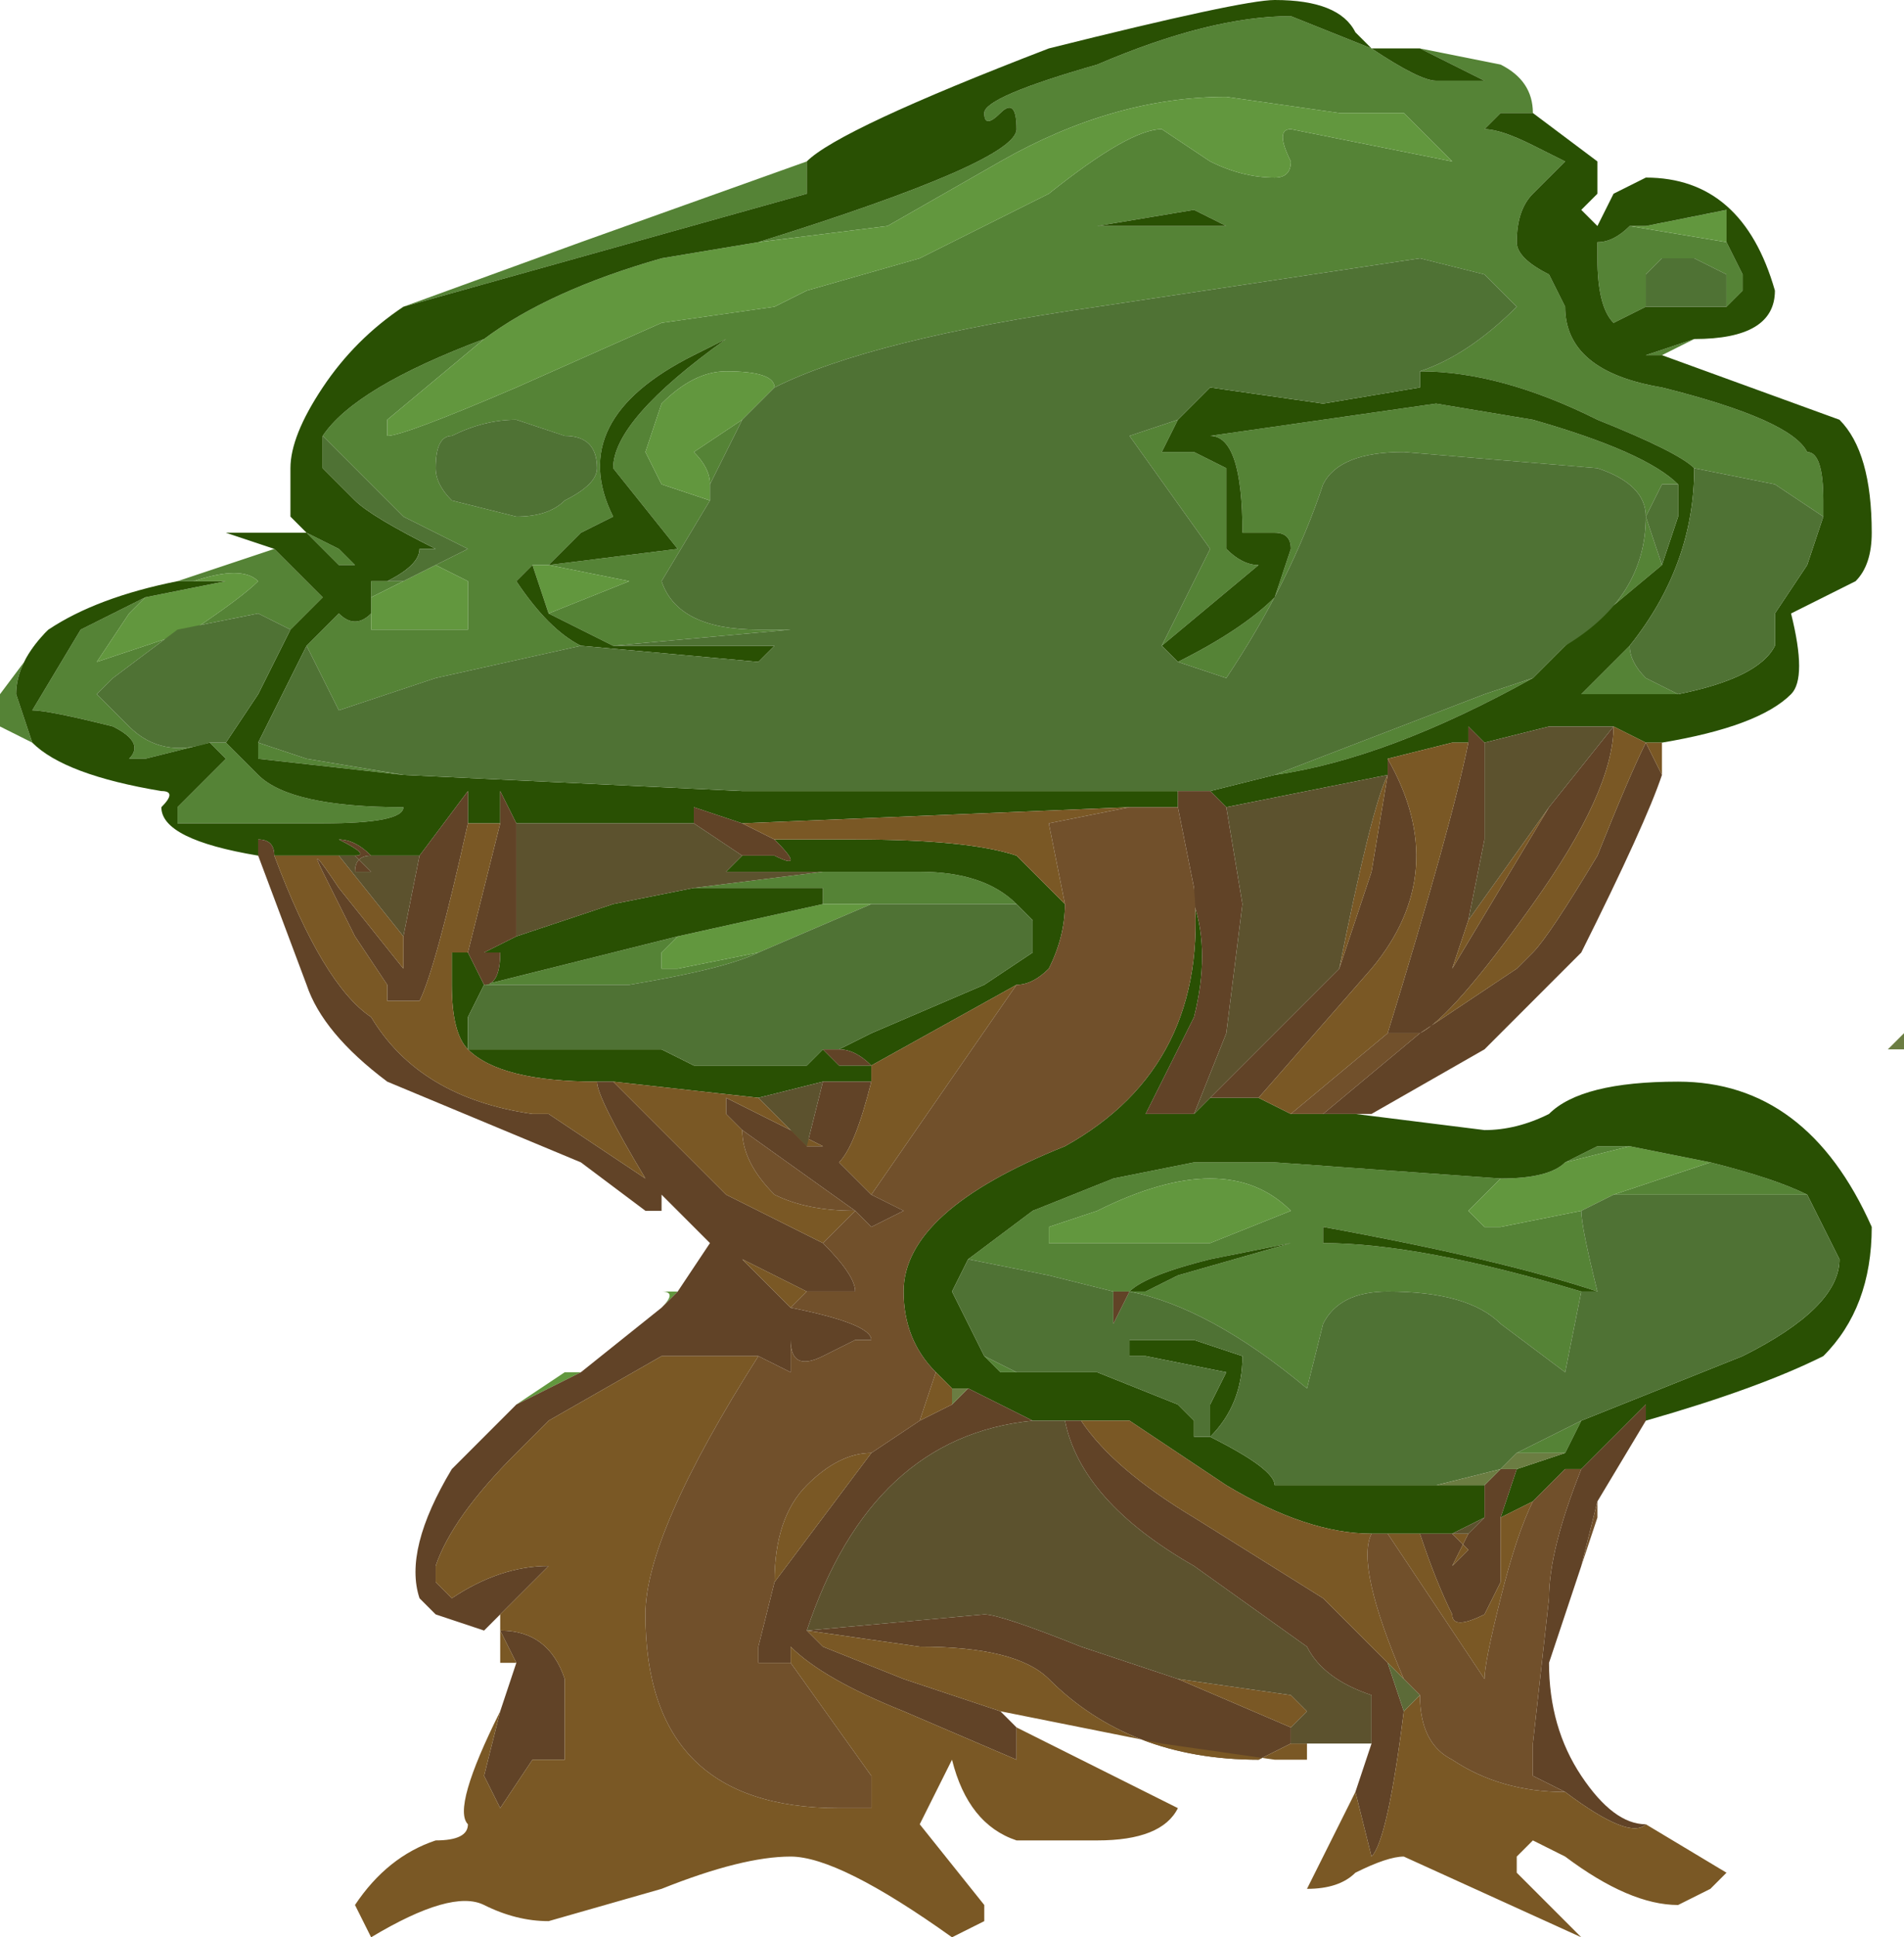 <?xml version="1.0" encoding="UTF-8" standalone="no"?>
<svg xmlns:ffdec="https://www.free-decompiler.com/flash" xmlns:xlink="http://www.w3.org/1999/xlink" ffdec:objectType="shape" height="6.0px" width="5.9px" xmlns="http://www.w3.org/2000/svg">
  <g transform="matrix(1.0, 0.0, 0.0, 1.0, 2.95, 3.0)">
    <path d="M-0.6 -2.25 Q0.2 -2.5 0.2 -2.6 0.2 -2.7 0.15 -2.65 0.1 -2.6 0.1 -2.65 0.1 -2.7 0.45 -2.8 0.8 -2.95 1.05 -2.95 L1.3 -2.85 Q1.45 -2.75 1.5 -2.75 L1.65 -2.75 1.45 -2.85 1.7 -2.8 Q1.8 -2.75 1.8 -2.65 L1.7 -2.65 1.65 -2.6 Q1.7 -2.6 1.8 -2.55 L1.9 -2.5 1.8 -2.4 Q1.75 -2.35 1.75 -2.25 1.75 -2.2 1.85 -2.15 L1.9 -2.05 Q1.9 -1.85 2.2 -1.8 2.6 -1.7 2.65 -1.6 2.7 -1.6 2.7 -1.45 L2.7 -1.4 2.55 -1.5 2.3 -1.55 Q2.25 -1.6 2.0 -1.7 1.7 -1.85 1.45 -1.85 1.6 -1.9 1.75 -2.05 L1.65 -2.15 1.45 -2.2 0.45 -2.05 Q-0.25 -1.95 -0.55 -1.8 -0.55 -1.85 -0.7 -1.85 -0.8 -1.85 -0.9 -1.75 L-0.95 -1.6 -0.9 -1.5 -0.75 -1.45 -0.9 -1.2 Q-0.85 -1.05 -0.6 -1.05 L-0.5 -1.05 -1.05 -1.0 Q-1.15 -1.05 -1.25 -1.1 L-1.0 -1.2 -1.25 -1.25 Q-1.1 -1.25 -1.3 -1.25 L-1.35 -1.2 Q-1.25 -1.05 -1.15 -1.0 L-1.6 -0.9 -1.9 -0.8 -2.0 -1.0 -1.9 -1.1 Q-1.85 -1.05 -1.8 -1.1 L-1.8 -1.05 -1.5 -1.05 -1.5 -1.2 -1.6 -1.25 -1.5 -1.3 -1.7 -1.4 -1.95 -1.65 Q-1.85 -1.8 -1.45 -1.95 L-1.75 -1.7 -1.75 -1.65 Q-1.7 -1.65 -1.35 -1.8 L-0.9 -2.0 -0.55 -2.05 -0.45 -2.1 -0.1 -2.2 0.3 -2.4 Q0.55 -2.6 0.65 -2.6 L0.8 -2.5 Q0.9 -2.45 1.0 -2.45 1.05 -2.45 1.05 -2.5 1.0 -2.6 1.05 -2.6 L1.55 -2.5 1.4 -2.65 1.2 -2.65 0.85 -2.7 Q0.5 -2.7 0.15 -2.5 L-0.2 -2.3 -0.6 -2.25 M1.7 -2.7 L1.7 -2.7 M-0.45 -2.5 L-0.45 -2.4 -1.7 -2.05 -1.15 -2.25 -0.45 -2.5 M-2.0 -1.35 L-1.9 -1.3 -1.85 -1.25 -1.8 -1.25 -1.9 -1.25 -2.0 -1.35 M-2.1 -1.3 L-1.95 -1.15 -2.05 -1.05 -2.15 -1.1 -2.4 -1.05 -2.6 -0.9 -2.65 -0.85 -2.55 -0.75 Q-2.45 -0.65 -2.3 -0.7 L-2.5 -0.65 -2.55 -0.65 Q-2.5 -0.7 -2.6 -0.75 -2.8 -0.8 -2.85 -0.8 L-2.7 -1.05 -2.5 -1.15 -2.55 -1.1 -2.65 -0.95 -2.35 -1.05 Q-2.2 -1.15 -2.15 -1.2 -2.2 -1.25 -2.35 -1.2 L-2.4 -1.2 -2.1 -1.3 M-2.25 -0.7 L-2.15 -0.6 Q-2.05 -0.5 -1.7 -0.5 -1.7 -0.45 -1.95 -0.45 L-2.4 -0.45 -2.4 -0.5 -2.25 -0.65 -2.3 -0.7 -2.25 -0.7 M-2.8 -1.05 Q-2.9 -0.95 -2.9 -0.85 L-2.85 -0.7 -2.95 -0.75 -2.95 -0.85 -2.8 -1.05 M-1.7 -0.6 L-2.15 -0.65 -2.15 -0.7 -2.0 -0.65 -1.7 -0.6 M2.4 -2.25 L2.45 -2.15 2.45 -2.1 2.4 -2.05 2.4 -2.15 2.3 -2.2 2.2 -2.2 2.15 -2.15 2.15 -2.05 2.05 -2.0 Q2.0 -2.05 2.0 -2.2 L2.0 -2.25 Q2.05 -2.25 2.1 -2.3 L2.4 -2.25 M0.7 -1.7 L0.65 -1.6 0.75 -1.6 0.85 -1.55 0.85 -1.3 Q0.9 -1.25 0.95 -1.25 L0.65 -1.0 0.8 -1.3 0.55 -1.65 0.7 -1.7 M0.7 -0.95 Q0.9 -1.05 1.0 -1.15 L1.05 -1.3 Q1.05 -1.35 1.0 -1.35 L0.9 -1.35 Q0.9 -1.65 0.8 -1.65 L1.5 -1.75 1.8 -1.7 Q2.15 -1.6 2.25 -1.5 L2.2 -1.5 2.15 -1.4 2.2 -1.25 1.9 -1.0 Q2.15 -1.15 2.15 -1.4 2.15 -1.5 2.0 -1.55 L1.4 -1.6 Q1.2 -1.6 1.15 -1.5 1.05 -1.2 0.85 -0.9 L0.7 -0.95 M1.8 -0.9 Q1.35 -0.65 1.0 -0.6 L1.65 -0.85 1.8 -0.9 M2.2 -1.9 L2.15 -1.9 2.3 -1.95 2.2 -1.9 M0.75 -2.35 L0.45 -2.3 0.85 -2.3 0.75 -2.35 M0.2 -0.2 L-0.25 -0.2 -0.4 -0.2 -0.4 -0.25 -0.8 -0.25 -0.4 -0.3 -0.1 -0.3 Q0.1 -0.3 0.2 -0.2 M-0.6 -0.05 Q-0.7 0.0 -1.0 0.05 L-1.45 0.05 -0.85 -0.1 -0.9 -0.05 -0.9 0.0 -0.85 0.0 -0.6 -0.05 M0.15 1.25 L0.1 1.2 0.2 1.25 0.15 1.25 M0.05 0.9 L0.25 0.75 0.5 0.65 0.75 0.6 1.0 0.6 1.7 0.65 1.6 0.75 1.65 0.8 1.7 0.8 1.95 0.75 Q1.95 0.8 2.0 1.0 1.7 0.9 1.15 0.8 L1.15 0.85 Q1.45 0.85 1.95 1.0 L1.9 1.25 1.7 1.1 Q1.6 1.0 1.35 1.0 1.2 1.0 1.15 1.1 L1.1 1.3 Q0.8 1.05 0.55 1.0 L0.6 1.0 0.7 0.95 1.05 0.85 0.8 0.9 Q0.6 0.95 0.55 1.0 L0.5 1.0 0.3 0.95 0.05 0.9 M1.9 0.6 L2.0 0.55 2.1 0.55 1.9 0.6 M2.35 0.6 Q2.55 0.65 2.65 0.7 2.25 0.7 2.05 0.7 L2.35 0.6 M1.95 1.4 L1.9 1.5 1.75 1.5 1.95 1.4 M2.25 -0.85 L1.95 -0.85 2.1 -1.0 Q2.1 -0.95 2.15 -0.9 L2.25 -0.85 M1.05 0.75 Q0.95 0.65 0.8 0.65 0.65 0.65 0.45 0.75 L0.3 0.8 0.3 0.85 0.8 0.85 1.05 0.75 M-0.8 -1.9 Q-1.2 -1.7 -1.05 -1.4 L-1.15 -1.35 -1.25 -1.25 -0.85 -1.3 -1.05 -1.55 Q-1.05 -1.7 -0.7 -1.95 L-0.8 -1.9 M-1.55 -1.45 L-1.35 -1.4 Q-1.25 -1.4 -1.2 -1.45 -1.1 -1.5 -1.1 -1.55 -1.1 -1.65 -1.2 -1.65 L-1.35 -1.7 Q-1.45 -1.7 -1.55 -1.65 -1.6 -1.65 -1.6 -1.55 -1.6 -1.5 -1.55 -1.45 M-1.75 -1.2 L-1.7 -1.2 -1.8 -1.15 -1.8 -1.2 -1.75 -1.2 M-0.75 -1.5 Q-0.75 -1.55 -0.8 -1.6 L-0.65 -1.7 -0.75 -1.5" fill="#558336" fill-rule="evenodd" stroke="none"/>
    <path d="M-0.6 -2.25 L-0.2 -2.3 0.15 -2.5 Q0.5 -2.7 0.85 -2.7 L1.2 -2.65 1.4 -2.65 1.55 -2.5 1.05 -2.6 Q1.0 -2.6 1.05 -2.5 1.05 -2.45 1.0 -2.45 0.9 -2.45 0.8 -2.5 L0.65 -2.6 Q0.55 -2.6 0.3 -2.4 L-0.1 -2.2 -0.45 -2.1 -0.55 -2.05 -0.9 -2.0 -1.35 -1.8 Q-1.7 -1.65 -1.75 -1.65 L-1.75 -1.7 -1.45 -1.95 Q-1.25 -2.1 -0.9 -2.2 L-0.6 -2.25 M-1.6 -1.25 L-1.5 -1.2 -1.5 -1.05 -1.8 -1.05 -1.8 -1.1 -1.8 -1.15 -1.7 -1.2 -1.6 -1.25 M-1.3 -1.25 Q-1.1 -1.25 -1.25 -1.25 L-1.0 -1.2 -1.25 -1.1 -1.3 -1.25 M-0.75 -1.45 L-0.9 -1.5 -0.95 -1.6 -0.9 -1.75 Q-0.8 -1.85 -0.7 -1.85 -0.55 -1.85 -0.55 -1.8 L-0.65 -1.7 -0.8 -1.6 Q-0.75 -1.55 -0.75 -1.5 L-0.75 -1.45 M-2.5 -1.15 L-2.25 -1.2 -2.35 -1.2 Q-2.2 -1.25 -2.15 -1.2 -2.2 -1.15 -2.35 -1.05 L-2.65 -0.95 -2.55 -1.1 -2.5 -1.15 M2.1 -2.3 L2.15 -2.3 2.4 -2.35 2.4 -2.25 2.1 -2.3 M1.55 -0.7 L1.6 -0.7 1.55 -0.7 M-0.25 -0.2 L-0.6 -0.05 -0.85 0.0 -0.9 0.0 -0.9 -0.05 -0.85 -0.1 -0.4 -0.2 -0.25 -0.2 M1.7 0.65 Q1.85 0.65 1.9 0.6 L2.1 0.55 2.35 0.6 2.05 0.7 1.95 0.75 1.7 0.8 1.65 0.8 1.6 0.75 1.7 0.65 M-1.35 1.35 L-1.2 1.25 -1.15 1.25 -1.35 1.35 M-0.9 1.05 Q-0.85 1.0 -0.9 1.0 L-0.85 1.0 -0.9 1.05 M1.05 0.75 L0.8 0.85 0.3 0.85 0.3 0.8 0.45 0.75 Q0.65 0.65 0.8 0.65 0.95 0.65 1.05 0.75" fill="#62973e" fill-rule="evenodd" stroke="none"/>
    <path d="M1.7 -2.7 L1.7 -2.7 M1.45 -2.85 L1.65 -2.75 1.5 -2.75 Q1.45 -2.75 1.3 -2.85 L1.05 -2.95 Q0.8 -2.95 0.45 -2.8 0.1 -2.7 0.1 -2.65 0.1 -2.6 0.15 -2.65 0.2 -2.7 0.2 -2.6 0.2 -2.5 -0.6 -2.25 L-0.9 -2.2 Q-1.25 -2.1 -1.45 -1.95 -1.85 -1.8 -1.95 -1.65 L-1.95 -1.55 -1.85 -1.45 Q-1.8 -1.4 -1.6 -1.3 L-1.65 -1.3 Q-1.65 -1.25 -1.75 -1.2 L-1.8 -1.2 -1.8 -1.15 -1.8 -1.1 Q-1.85 -1.05 -1.9 -1.1 L-2.0 -1.0 -2.15 -0.7 -2.15 -0.65 -1.7 -0.6 -0.65 -0.55 Q0.15 -0.55 0.7 -0.55 L0.7 -0.5 0.55 -0.5 -0.65 -0.45 -0.8 -0.5 -0.8 -0.45 -1.35 -0.45 -1.4 -0.55 Q-1.4 -0.5 -1.4 -0.45 L-1.5 -0.45 -1.5 -0.55 -1.65 -0.35 -1.8 -0.35 Q-1.85 -0.4 -1.9 -0.4 -1.8 -0.35 -1.85 -0.35 L-1.9 -0.35 -2.1 -0.35 Q-2.1 -0.4 -2.15 -0.4 L-2.15 -0.35 Q-2.45 -0.4 -2.45 -0.5 -2.4 -0.55 -2.45 -0.55 -2.75 -0.6 -2.85 -0.7 L-2.9 -0.85 Q-2.9 -0.95 -2.8 -1.05 -2.65 -1.15 -2.4 -1.2 L-2.35 -1.2 -2.25 -1.2 -2.5 -1.15 -2.7 -1.05 -2.85 -0.8 Q-2.8 -0.8 -2.6 -0.75 -2.5 -0.7 -2.55 -0.65 L-2.5 -0.65 -2.3 -0.7 -2.25 -0.65 -2.4 -0.5 -2.4 -0.45 -1.95 -0.45 Q-1.7 -0.45 -1.7 -0.5 -2.05 -0.5 -2.15 -0.6 L-2.25 -0.7 -2.15 -0.85 -2.05 -1.05 -1.95 -1.15 -2.1 -1.3 -2.25 -1.35 -2.0 -1.35 -2.05 -1.4 -2.05 -1.55 Q-2.05 -1.65 -1.95 -1.8 -1.85 -1.95 -1.7 -2.05 L-0.45 -2.4 -0.45 -2.5 Q-0.35 -2.6 0.3 -2.85 0.9 -3.0 1.0 -3.0 1.2 -3.0 1.25 -2.9 L1.3 -2.85 1.45 -2.85 M-1.15 -1.0 Q-1.25 -1.05 -1.35 -1.2 L-1.3 -1.25 -1.25 -1.1 Q-1.15 -1.05 -1.05 -1.0 L-0.55 -1.0 -0.6 -0.95 -1.15 -1.0 M1.45 -1.85 Q1.7 -1.85 2.0 -1.7 2.25 -1.6 2.3 -1.55 2.3 -1.25 2.1 -1.0 L1.95 -0.85 2.25 -0.85 Q2.5 -0.9 2.55 -1.0 2.55 -1.05 2.55 -1.1 L2.65 -1.25 2.7 -1.4 2.7 -1.45 Q2.7 -1.6 2.65 -1.6 2.6 -1.7 2.2 -1.8 1.9 -1.85 1.9 -2.05 L1.85 -2.15 Q1.75 -2.2 1.75 -2.25 1.75 -2.35 1.8 -2.4 L1.9 -2.5 1.8 -2.55 Q1.7 -2.6 1.65 -2.6 L1.7 -2.65 1.8 -2.65 2.0 -2.5 2.0 -2.4 1.95 -2.35 2.0 -2.3 2.05 -2.4 2.15 -2.45 Q2.45 -2.45 2.55 -2.1 2.55 -1.95 2.3 -1.95 L2.15 -1.9 2.2 -1.9 2.75 -1.7 Q2.85 -1.6 2.85 -1.35 2.85 -1.25 2.8 -1.2 L2.6 -1.1 Q2.65 -0.9 2.6 -0.85 2.5 -0.75 2.2 -0.7 L2.15 -0.7 2.05 -0.75 1.85 -0.75 1.65 -0.7 1.6 -0.75 1.6 -0.7 1.55 -0.7 1.35 -0.65 1.35 -0.6 0.85 -0.5 0.8 -0.55 1.0 -0.6 Q1.35 -0.65 1.8 -0.9 L1.9 -1.0 2.2 -1.25 2.25 -1.4 2.25 -1.5 Q2.15 -1.6 1.8 -1.7 L1.5 -1.75 0.8 -1.65 Q0.9 -1.65 0.9 -1.35 L1.0 -1.35 Q1.05 -1.35 1.05 -1.3 L1.0 -1.15 Q0.9 -1.05 0.7 -0.95 L0.65 -1.0 0.95 -1.25 Q0.9 -1.25 0.85 -1.3 L0.85 -1.55 0.75 -1.6 0.65 -1.6 0.7 -1.7 0.8 -1.8 1.15 -1.75 1.45 -1.8 1.45 -1.85 M-1.85 -1.25 L-1.9 -1.3 -2.0 -1.35 -1.9 -1.25 -1.8 -1.25 -1.85 -1.25 M2.4 -2.25 L2.4 -2.35 2.15 -2.3 2.1 -2.3 Q2.05 -2.25 2.0 -2.25 L2.0 -2.2 Q2.0 -2.05 2.05 -2.0 L2.15 -2.05 2.4 -2.05 2.45 -2.1 2.45 -2.15 2.4 -2.25 M0.75 -2.35 L0.85 -2.3 0.45 -2.3 0.75 -2.35 M-0.55 -0.4 L-0.3 -0.4 Q0.05 -0.4 0.2 -0.35 L0.35 -0.2 Q0.35 -0.1 0.3 0.0 0.25 0.05 0.2 0.05 L-0.25 0.3 Q-0.3 0.25 -0.35 0.25 L-0.25 0.2 0.1 0.05 0.25 -0.05 0.25 -0.15 0.2 -0.2 Q0.1 -0.3 -0.1 -0.3 L-0.4 -0.3 -0.7 -0.3 -0.65 -0.35 -0.55 -0.35 Q-0.45 -0.3 -0.55 -0.4 M-1.45 0.05 L-1.5 0.15 -1.5 0.25 -0.9 0.25 -0.8 0.3 -0.45 0.3 -0.4 0.25 -0.35 0.3 Q-0.3 0.3 -0.25 0.3 L-0.25 0.35 -0.4 0.35 -0.6 0.4 -1.05 0.35 -1.1 0.35 Q-1.4 0.35 -1.5 0.25 -1.55 0.2 -1.55 0.05 L-1.55 -0.05 -1.5 -0.05 -1.45 0.05 Q-1.4 0.05 -1.4 -0.05 L-1.45 -0.05 -1.35 -0.1 -1.05 -0.2 -0.8 -0.25 -0.4 -0.25 -0.4 -0.2 -0.85 -0.1 -1.45 0.05 M0.8 0.4 L0.95 0.4 1.05 0.45 1.15 0.45 1.25 0.45 1.65 0.5 Q1.75 0.5 1.85 0.45 1.95 0.35 2.25 0.35 2.65 0.35 2.85 0.8 2.85 1.05 2.7 1.2 2.5 1.3 2.15 1.4 L2.15 1.35 2.0 1.5 1.95 1.55 1.9 1.55 1.8 1.65 1.7 1.7 1.75 1.55 1.9 1.5 1.95 1.4 2.45 1.2 Q2.75 1.05 2.75 0.9 L2.65 0.7 Q2.55 0.65 2.35 0.6 L2.1 0.55 2.0 0.55 1.9 0.6 Q1.85 0.65 1.7 0.65 L1.0 0.6 0.75 0.6 0.5 0.65 0.25 0.75 0.05 0.9 0.0 1.0 0.1 1.2 0.15 1.25 0.45 1.25 0.7 1.35 0.75 1.4 0.75 1.45 0.8 1.45 Q1.0 1.55 1.0 1.6 L1.5 1.6 1.65 1.6 1.65 1.7 1.55 1.75 1.45 1.75 Q1.55 1.75 1.45 1.75 L1.35 1.75 1.3 1.75 Q1.1 1.75 0.85 1.6 L0.55 1.4 0.4 1.4 0.35 1.4 0.25 1.4 0.05 1.3 0.0 1.3 -0.05 1.25 Q-0.15 1.15 -0.15 1.0 -0.15 0.75 0.35 0.55 0.8 0.3 0.75 -0.25 L0.75 -0.2 Q0.8 -0.05 0.75 0.15 L0.6 0.45 0.75 0.45 0.8 0.4 M2.0 1.0 L1.95 1.0 Q1.45 0.85 1.15 0.85 L1.15 0.8 Q1.7 0.9 2.0 1.0 M0.55 1.0 L0.5 1.1 0.55 1.0 Q0.6 0.95 0.8 0.9 L1.05 0.85 0.7 0.95 0.6 1.0 0.55 1.0 M0.8 1.45 L0.8 1.35 0.85 1.25 0.6 1.2 0.55 1.2 0.55 1.15 0.75 1.15 0.9 1.2 Q0.9 1.35 0.8 1.45 M-0.8 -1.9 L-0.7 -1.95 Q-1.05 -1.7 -1.05 -1.55 L-0.85 -1.3 -1.25 -1.25 -1.15 -1.35 -1.05 -1.4 Q-1.2 -1.7 -0.8 -1.9" fill="#295003" fill-rule="evenodd" stroke="none"/>
    <path d="M-1.95 -1.65 L-1.7 -1.4 -1.5 -1.3 -1.6 -1.25 -1.7 -1.2 -1.75 -1.2 Q-1.65 -1.25 -1.65 -1.3 L-1.6 -1.3 Q-1.8 -1.4 -1.85 -1.45 L-1.95 -1.55 -1.95 -1.65 M-2.0 -1.0 L-1.9 -0.8 -1.6 -0.9 -1.15 -1.0 -0.6 -0.95 -0.55 -1.0 -1.05 -1.0 -0.5 -1.05 -0.6 -1.05 Q-0.85 -1.05 -0.9 -1.2 L-0.75 -1.45 -0.75 -1.5 -0.65 -1.7 -0.55 -1.8 Q-0.25 -1.95 0.45 -2.05 L1.45 -2.2 1.65 -2.15 1.75 -2.05 Q1.6 -1.9 1.45 -1.85 L1.45 -1.8 1.15 -1.75 0.8 -1.8 0.7 -1.7 0.55 -1.65 0.8 -1.3 0.65 -1.0 0.7 -0.95 0.85 -0.9 Q1.05 -1.2 1.15 -1.5 1.2 -1.6 1.4 -1.6 L2.0 -1.55 Q2.15 -1.5 2.15 -1.4 2.15 -1.15 1.9 -1.0 L1.8 -0.9 1.65 -0.85 1.0 -0.6 0.8 -0.55 0.7 -0.55 Q0.15 -0.55 -0.65 -0.55 L-1.7 -0.6 -2.0 -0.65 -2.15 -0.7 -2.0 -1.0 M2.3 -1.55 L2.55 -1.5 2.7 -1.4 2.65 -1.25 2.55 -1.1 Q2.55 -1.05 2.55 -1.0 2.5 -0.9 2.25 -0.85 L2.15 -0.9 Q2.1 -0.95 2.1 -1.0 2.3 -1.25 2.3 -1.55 M-1.85 -1.25 L-1.8 -1.25 -1.85 -1.25 M-2.05 -1.05 L-2.15 -0.85 -2.25 -0.7 -2.3 -0.7 Q-2.45 -0.65 -2.55 -0.75 L-2.65 -0.85 -2.6 -0.9 -2.4 -1.05 -2.15 -1.1 -2.05 -1.05 M2.4 -2.05 L2.15 -2.05 2.15 -2.15 2.2 -2.2 2.3 -2.2 2.4 -2.15 2.4 -2.05 M2.25 -1.5 L2.25 -1.4 2.2 -1.25 2.15 -1.4 2.2 -1.5 2.25 -1.5 M0.2 -0.2 L0.25 -0.15 0.25 -0.05 0.1 0.05 -0.25 0.2 -0.35 0.25 -0.4 0.25 -0.45 0.3 -0.8 0.3 -0.9 0.25 -1.5 0.25 -1.5 0.15 -1.45 0.05 -1.0 0.05 Q-0.7 0.0 -0.6 -0.05 L-0.25 -0.2 0.2 -0.2 M1.5 1.6 L1.0 1.6 Q1.0 1.55 0.8 1.45 L0.75 1.45 0.75 1.4 0.7 1.35 0.45 1.25 0.2 1.25 0.1 1.2 0.0 1.0 0.05 0.9 0.3 0.95 0.5 1.0 0.5 1.1 0.55 1.0 Q0.8 1.05 1.1 1.3 L1.15 1.1 Q1.2 1.0 1.35 1.0 1.6 1.0 1.7 1.1 L1.9 1.25 1.95 1.0 2.0 1.0 Q1.95 0.8 1.95 0.75 L2.05 0.7 Q2.25 0.7 2.65 0.7 L2.75 0.9 Q2.75 1.05 2.45 1.2 L1.95 1.4 1.75 1.5 1.7 1.55 1.5 1.6 M0.8 1.45 Q0.9 1.35 0.9 1.2 L0.75 1.15 0.55 1.15 0.55 1.2 0.6 1.2 0.85 1.25 0.8 1.35 0.8 1.45 M-1.55 -1.45 Q-1.6 -1.5 -1.6 -1.55 -1.6 -1.65 -1.55 -1.65 -1.45 -1.7 -1.35 -1.7 L-1.2 -1.65 Q-1.1 -1.65 -1.1 -1.55 -1.1 -1.5 -1.2 -1.45 -1.25 -1.4 -1.35 -1.4 L-1.55 -1.45" fill="#4f7234" fill-rule="evenodd" stroke="none"/>
    <path d="M-2.15 -0.35 L-2.15 -0.4 Q-2.1 -0.4 -2.1 -0.35 -1.95 0.05 -1.8 0.15 -1.65 0.4 -1.3 0.45 L-1.25 0.45 -0.95 0.65 -0.9 0.7 -0.9 0.75 -0.95 0.75 -1.15 0.6 -1.75 0.35 Q-1.95 0.2 -2.0 0.05 L-2.15 -0.35 M-1.85 -0.35 Q-1.8 -0.35 -1.9 -0.4 -1.85 -0.4 -1.8 -0.35 -1.85 -0.35 -1.85 -0.3 L-1.8 -0.3 -1.85 -0.35 M-1.65 -0.35 L-1.5 -0.55 -1.5 -0.45 Q-1.6 0.0 -1.65 0.1 L-1.75 0.1 -1.75 0.05 -1.85 -0.1 -1.95 -0.3 Q-2.0 -0.4 -1.9 -0.25 L-1.7 0.0 -1.7 -0.1 -1.65 -0.35 M-1.4 -0.45 Q-1.4 -0.5 -1.4 -0.55 L-1.35 -0.45 -1.35 -0.1 -1.45 -0.05 -1.4 -0.05 Q-1.4 0.05 -1.45 0.05 L-1.5 -0.05 -1.4 -0.45 M-0.8 -0.45 L-0.8 -0.5 -0.65 -0.45 -0.55 -0.4 Q-0.45 -0.3 -0.55 -0.35 L-0.65 -0.35 -0.8 -0.45 M0.7 -0.5 L0.7 -0.55 0.8 -0.55 0.85 -0.5 0.9 -0.2 0.85 0.2 0.75 0.45 0.6 0.45 0.75 0.15 Q0.8 -0.05 0.75 -0.2 L0.75 -0.25 0.7 -0.5 M1.35 -0.6 L1.35 -0.65 Q1.55 -0.3 1.3 0.0 L0.95 0.4 0.8 0.4 1.2 0.0 1.3 -0.3 1.35 -0.6 M1.6 -0.7 L1.6 -0.75 1.65 -0.7 1.65 -0.4 1.6 -0.15 1.55 0.0 1.85 -0.5 2.05 -0.75 Q2.05 -0.55 1.8 -0.2 1.55 0.15 1.45 0.2 L1.75 0.0 1.8 -0.05 Q1.85 -0.1 2.0 -0.35 2.1 -0.6 2.15 -0.7 L2.2 -0.6 Q2.15 -0.45 1.95 -0.05 L1.65 0.25 1.3 0.45 1.25 0.45 1.15 0.45 1.45 0.2 1.35 0.2 Q1.55 -0.45 1.6 -0.7 M-0.4 0.25 L-0.35 0.25 Q-0.3 0.25 -0.25 0.3 -0.3 0.3 -0.35 0.3 L-0.4 0.25 M0.05 1.3 L0.25 1.4 Q-0.25 1.45 -0.45 2.05 L0.1 2.0 Q0.15 2.0 0.4 2.1 L0.7 2.2 1.05 2.35 1.05 2.4 0.95 2.45 Q0.55 2.45 0.3 2.2 0.2 2.1 -0.1 2.1 L-0.45 2.05 -0.4 2.1 -0.15 2.2 0.15 2.3 0.2 2.35 0.2 2.45 -0.15 2.3 Q-0.4 2.2 -0.5 2.1 L-0.5 2.15 -0.6 2.15 -0.6 2.1 -0.55 1.9 -0.25 1.5 -0.1 1.4 0.0 1.35 0.05 1.3 M0.35 1.4 L0.4 1.4 Q0.5 1.55 0.75 1.7 L1.15 1.95 1.25 2.05 1.35 2.15 1.4 2.3 Q1.35 2.7 1.3 2.75 L1.25 2.55 1.3 2.4 1.3 2.25 Q1.15 2.2 1.1 2.1 L0.75 1.85 Q0.4 1.65 0.35 1.4 M1.45 1.75 Q1.55 1.75 1.45 1.75 L1.55 1.75 1.6 1.8 1.55 1.85 1.6 1.75 1.65 1.7 1.65 1.6 1.7 1.55 1.75 1.55 1.7 1.7 1.7 1.9 1.65 2.0 Q1.55 2.05 1.55 2.0 1.5 1.9 1.45 1.75 M0.45 1.25 L0.15 1.25 0.2 1.25 0.45 1.25 M2.0 1.5 L2.15 1.35 2.15 1.4 2.0 1.65 1.95 1.85 1.85 2.15 Q1.85 2.35 1.95 2.5 2.05 2.65 2.15 2.65 2.1 2.7 1.9 2.55 L1.8 2.5 1.8 2.4 1.85 1.95 Q1.85 1.8 1.95 1.55 L2.0 1.5 M0.5 1.1 L0.5 1.0 0.55 1.0 0.5 1.1 M-1.4 2.3 L-1.35 2.15 -1.4 2.05 Q-1.25 2.05 -1.2 2.2 -1.2 2.3 -1.2 2.45 L-1.3 2.45 -1.4 2.6 -1.45 2.5 -1.4 2.3 M-1.4 2.0 L-1.45 2.05 -1.6 2.0 -1.65 1.95 Q-1.7 1.8 -1.55 1.55 L-1.35 1.35 -1.15 1.25 -0.9 1.05 -0.85 1.0 -0.75 0.85 -0.95 0.65 Q-1.1 0.4 -1.1 0.35 L-1.05 0.35 -0.7 0.7 -0.4 0.85 Q-0.3 0.95 -0.3 1.0 L-0.45 1.0 -0.65 0.9 -0.5 1.05 Q-0.25 1.1 -0.25 1.15 L-0.3 1.15 -0.4 1.2 Q-0.5 1.25 -0.5 1.15 L-0.5 1.25 -0.6 1.2 -0.9 1.2 -1.25 1.4 -1.35 1.5 Q-1.55 1.7 -1.6 1.85 L-1.6 1.9 -1.55 1.95 Q-1.4 1.85 -1.25 1.85 L-1.4 2.0 M-0.45 0.55 L-0.4 0.35 -0.25 0.35 Q-0.3 0.55 -0.35 0.6 L-0.25 0.7 -0.15 0.75 -0.25 0.8 -0.3 0.75 -0.65 0.5 -0.7 0.45 -0.7 0.4 -0.4 0.55 -0.45 0.55" fill="#614327" fill-rule="evenodd" stroke="none"/>
    <path d="M-2.1 -0.35 L-1.9 -0.35 -1.7 -0.1 -1.7 0.0 -1.9 -0.25 Q-2.0 -0.4 -1.95 -0.3 L-1.85 -0.1 -1.75 0.05 -1.75 0.1 -1.65 0.1 Q-1.6 0.0 -1.5 -0.45 L-1.4 -0.45 -1.5 -0.05 -1.55 -0.05 -1.55 0.05 Q-1.55 0.2 -1.5 0.25 -1.4 0.35 -1.1 0.35 -1.1 0.4 -0.95 0.65 L-1.25 0.45 -1.3 0.45 Q-1.65 0.4 -1.8 0.15 -1.95 0.05 -2.1 -0.35 M-0.65 -0.45 L0.55 -0.5 0.3 -0.45 0.35 -0.2 0.2 -0.35 Q0.05 -0.4 -0.3 -0.4 L-0.55 -0.4 -0.65 -0.45 M1.35 -0.65 L1.55 -0.7 1.6 -0.7 Q1.55 -0.45 1.35 0.2 L1.05 0.45 0.95 0.4 1.3 0.0 Q1.55 -0.3 1.35 -0.65 M2.05 -0.75 L2.15 -0.7 2.2 -0.7 2.2 -0.6 2.15 -0.7 Q2.1 -0.6 2.0 -0.35 1.85 -0.1 1.8 -0.05 L1.75 0.0 1.45 0.2 Q1.55 0.15 1.8 -0.2 2.05 -0.55 2.05 -0.75 M-0.25 0.3 L0.2 0.05 -0.25 0.7 -0.35 0.6 Q-0.3 0.55 -0.25 0.35 L-0.25 0.3 M1.35 -0.6 L1.3 -0.3 1.2 0.0 Q1.3 -0.5 1.35 -0.6 M-0.05 1.25 L0.0 1.3 0.0 1.35 -0.1 1.4 -0.05 1.25 M0.4 1.4 L0.55 1.4 0.85 1.6 Q1.1 1.75 1.3 1.75 1.25 1.85 1.4 2.2 L1.35 2.15 1.25 2.05 1.15 1.95 0.75 1.7 Q0.5 1.55 0.4 1.4 M1.35 1.75 L1.45 1.75 Q1.5 1.9 1.55 2.0 1.55 2.05 1.65 2.0 L1.7 1.9 1.7 1.7 1.8 1.65 Q1.75 1.75 1.7 1.95 1.65 2.15 1.65 2.2 L1.35 1.75 M1.9 1.55 L1.95 1.55 1.9 1.55 M1.85 -0.5 L1.55 0.0 1.6 -0.15 1.85 -0.5 M1.55 1.75 L1.6 1.75 1.55 1.85 1.6 1.8 1.55 1.75 M2.15 2.65 L2.4 2.8 2.35 2.85 2.25 2.9 Q2.1 2.9 1.9 2.75 L1.8 2.7 1.75 2.75 1.75 2.8 1.95 3.0 1.4 2.75 Q1.35 2.75 1.25 2.8 1.2 2.85 1.1 2.85 L1.25 2.55 1.3 2.75 Q1.35 2.7 1.4 2.3 L1.45 2.25 Q1.45 2.4 1.55 2.45 1.7 2.55 1.9 2.55 2.1 2.7 2.15 2.65 M1.1 2.4 L1.1 2.45 1.0 2.45 0.65 2.4 0.15 2.3 -0.15 2.2 -0.4 2.1 -0.45 2.05 -0.1 2.1 Q0.2 2.1 0.3 2.2 0.55 2.45 0.95 2.45 L1.05 2.4 1.1 2.4 M0.2 2.35 L0.7 2.6 Q0.65 2.7 0.45 2.7 L0.2 2.7 Q0.05 2.65 0.0 2.45 L-0.1 2.65 0.1 2.9 0.1 2.95 0.0 3.0 Q-0.35 2.75 -0.5 2.75 -0.65 2.75 -0.9 2.85 L-1.25 2.95 Q-1.35 2.95 -1.45 2.9 -1.55 2.85 -1.8 3.0 L-1.85 2.9 Q-1.75 2.75 -1.6 2.7 -1.5 2.7 -1.5 2.65 -1.55 2.6 -1.4 2.3 L-1.45 2.5 -1.4 2.6 -1.3 2.45 -1.2 2.45 Q-1.2 2.3 -1.2 2.2 -1.25 2.05 -1.4 2.05 L-1.4 2.0 -1.25 1.85 Q-1.4 1.85 -1.55 1.95 L-1.6 1.9 -1.6 1.85 Q-1.55 1.7 -1.35 1.5 L-1.25 1.4 -0.9 1.2 -0.6 1.2 Q-0.95 1.75 -0.95 2.0 -0.95 2.3 -0.8 2.45 -0.65 2.6 -0.35 2.6 L-0.25 2.6 -0.25 2.5 -0.5 2.15 -0.5 2.1 Q-0.4 2.2 -0.15 2.3 L0.2 2.45 0.2 2.35 M-1.35 2.15 L-1.4 2.15 -1.4 2.05 -1.35 2.15 M-0.25 1.5 L-0.55 1.9 Q-0.55 1.7 -0.45 1.6 -0.35 1.5 -0.25 1.5 M1.05 2.35 L0.7 2.2 1.05 2.25 1.1 2.3 1.05 2.35 M-0.6 0.4 L-0.45 0.55 -0.4 0.55 -0.7 0.4 -0.7 0.45 -0.65 0.5 Q-0.65 0.6 -0.55 0.7 -0.45 0.75 -0.3 0.75 L-0.4 0.85 -0.7 0.7 -1.05 0.35 -0.6 0.4 M-0.45 1.0 L-0.5 1.05 -0.65 0.9 -0.45 1.0" fill="#7a5825" fill-rule="evenodd" stroke="none"/>
    <path d="M0.55 -0.5 L0.7 -0.5 0.75 -0.25 Q0.8 0.3 0.35 0.55 -0.15 0.75 -0.15 1.0 -0.15 1.15 -0.05 1.25 L-0.1 1.4 -0.25 1.5 Q-0.35 1.5 -0.45 1.6 -0.55 1.7 -0.55 1.9 L-0.6 2.1 -0.6 2.15 -0.5 2.15 -0.25 2.5 -0.25 2.6 -0.35 2.6 Q-0.65 2.6 -0.8 2.45 -0.95 2.3 -0.95 2.0 -0.95 1.75 -0.6 1.2 L-0.5 1.25 -0.5 1.15 Q-0.5 1.25 -0.4 1.2 L-0.3 1.15 -0.25 1.15 Q-0.25 1.1 -0.5 1.05 L-0.45 1.0 -0.3 1.0 Q-0.3 0.95 -0.4 0.85 L-0.3 0.75 -0.25 0.8 -0.15 0.75 -0.25 0.7 0.2 0.05 Q0.25 0.05 0.3 0.0 0.35 -0.1 0.35 -0.2 L0.3 -0.45 0.55 -0.5 M1.3 1.75 L1.35 1.75 1.65 2.2 Q1.65 2.15 1.7 1.95 1.75 1.75 1.8 1.65 L1.9 1.55 1.95 1.55 Q1.85 1.8 1.85 1.95 L1.8 2.4 1.8 2.5 1.9 2.55 Q1.7 2.55 1.55 2.45 1.45 2.4 1.45 2.25 L1.4 2.2 Q1.25 1.85 1.3 1.75 M1.15 0.45 L1.05 0.45 1.35 0.2 1.45 0.2 1.15 0.45 M1.3 0.45 L1.25 0.45 1.3 0.45 M2.0 1.65 L2.0 1.7 1.95 1.85 2.0 1.65 M-0.65 0.5 L-0.3 0.75 Q-0.45 0.75 -0.55 0.7 -0.65 0.6 -0.65 0.5" fill="#71502b" fill-rule="evenodd" stroke="none"/>
    <path d="M0.0 1.3 L0.05 1.3 0.0 1.35 0.0 1.3 M1.65 1.6 L1.5 1.6 1.7 1.55 1.75 1.5 1.9 1.5 1.75 1.55 1.7 1.55 1.65 1.6 M1.95 1.55 L2.0 1.5 1.95 1.55 M2.95 0.25 L2.9 0.25 2.95 0.2 2.95 0.25 M1.15 1.95 L1.25 2.05 1.15 1.95" fill="#6b7d42" fill-rule="evenodd" stroke="none"/>
    <path d="M1.35 2.15 L1.4 2.2 1.45 2.25 1.4 2.3 1.35 2.15" fill="#5c6b38" fill-rule="evenodd" stroke="none"/>
    <path d="M-1.9 -0.35 L-1.85 -0.35 -1.8 -0.3 -1.85 -0.3 Q-1.85 -0.35 -1.8 -0.35 L-1.65 -0.35 -1.7 -0.1 -1.9 -0.35 M-1.35 -0.45 L-0.8 -0.45 -0.65 -0.35 -0.7 -0.3 -0.4 -0.3 -0.8 -0.25 -1.05 -0.2 -1.35 -0.1 -1.35 -0.45 M0.85 -0.5 L1.35 -0.6 Q1.3 -0.5 1.2 0.0 L0.8 0.4 0.75 0.45 0.85 0.2 0.9 -0.2 0.85 -0.5 M1.65 -0.7 L1.85 -0.75 2.05 -0.75 1.85 -0.5 1.6 -0.15 1.65 -0.4 1.65 -0.7 M0.25 1.4 L0.35 1.4 Q0.4 1.65 0.75 1.85 L1.1 2.1 Q1.15 2.2 1.3 2.25 L1.3 2.4 1.1 2.4 1.05 2.4 1.05 2.35 1.1 2.3 1.05 2.25 0.7 2.2 0.4 2.1 Q0.15 2.0 0.1 2.0 L-0.45 2.05 Q-0.25 1.45 0.25 1.4 M1.55 1.75 L1.65 1.7 1.6 1.75 1.55 1.75 M-0.6 0.4 L-0.4 0.35 -0.45 0.55 -0.6 0.4" fill="#5c522e" fill-rule="evenodd" stroke="none"/>
  </g>
</svg>
